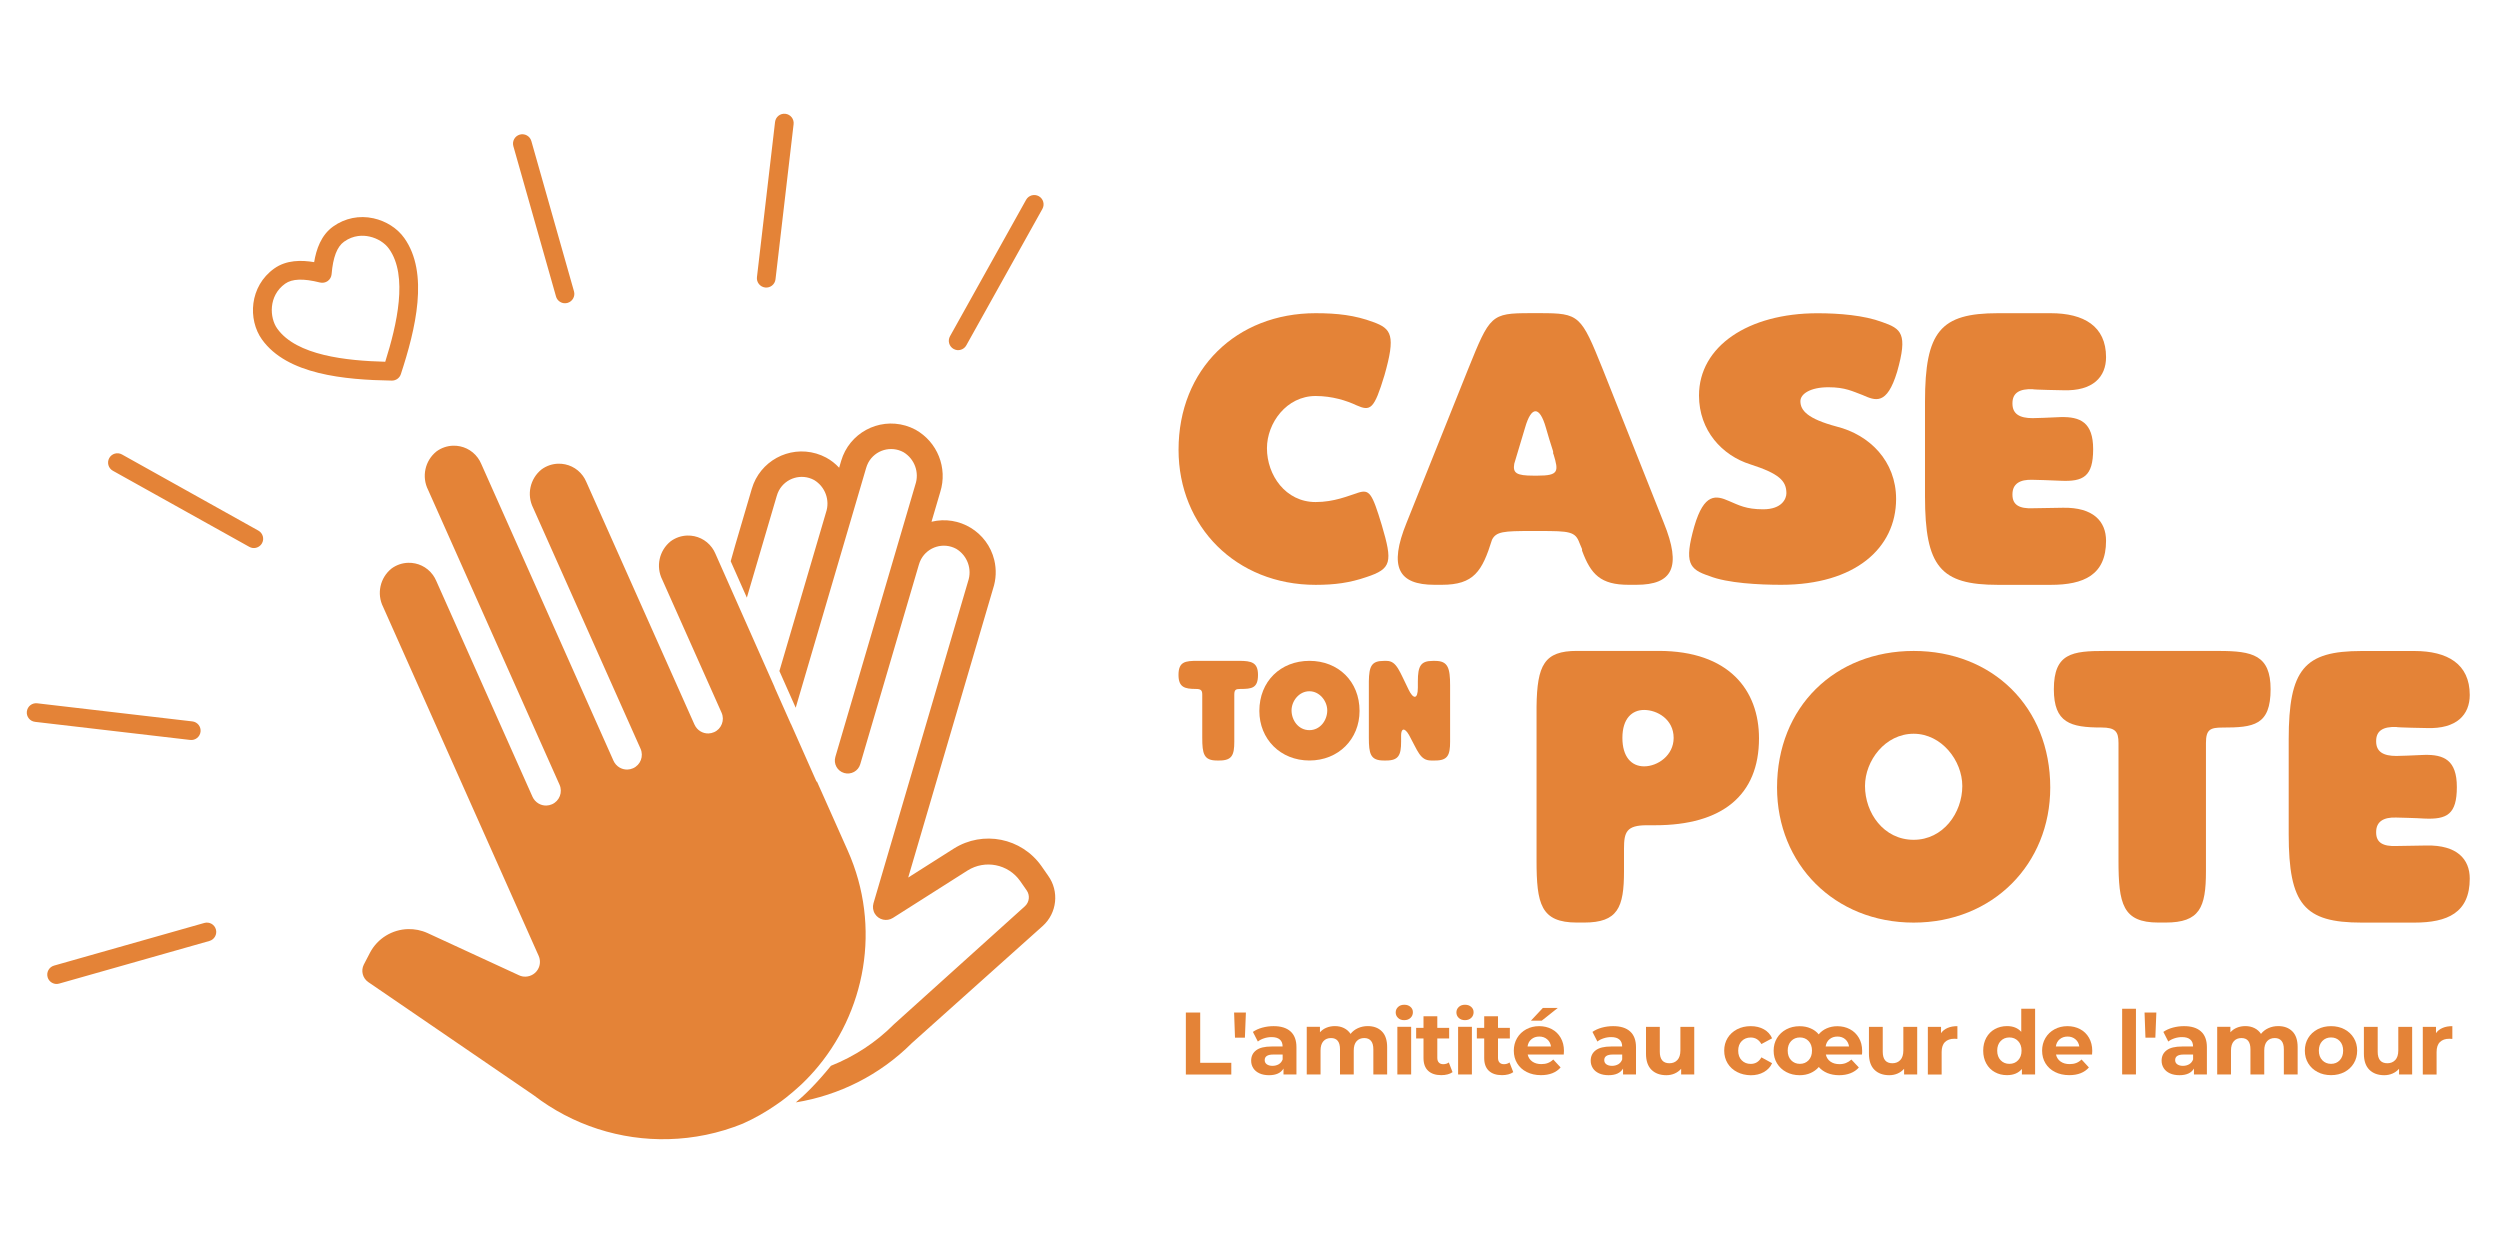 <?xml version="1.0" encoding="utf-8"?>
<!-- Generator: Adobe Illustrator 24.1.2, SVG Export Plug-In . SVG Version: 6.00 Build 0)  -->
<svg version="1.1" id="logo" xmlns="http://www.w3.org/2000/svg" xmlns:xlink="http://www.w3.org/1999/xlink" x="0px" y="0px" viewBox="0 0 500 250" style="fill: #e48337" xml:space="preserve">
<g>
	<g>
		<path  d="M237.17,202.5h2.87v10.06h6.22v2.34h-9.09V202.5z"/>
		<path  d="M246.82,202.5h2.36l-0.2,5.03H247L246.82,202.5z"/>
		<path  d="M258.1,206.28c0.79,0.7,1.19,1.76,1.19,3.18v5.44h-2.59v-1.19c-0.52,0.89-1.49,1.33-2.9,1.33
			c-0.73,0-1.37-0.12-1.91-0.37c-0.54-0.25-0.95-0.59-1.23-1.03c-0.28-0.44-0.43-0.93-0.43-1.49c0-0.89,0.33-1.58,1-2.09
			c0.67-0.51,1.7-0.76,3.09-0.76h2.2c0-0.6-0.18-1.07-0.55-1.39c-0.36-0.32-0.91-0.49-1.65-0.49c-0.51,0-1.01,0.08-1.5,0.24
			c-0.49,0.16-0.91,0.37-1.25,0.65l-0.99-1.93c0.52-0.36,1.14-0.65,1.87-0.85s1.47-0.3,2.24-0.3
			C256.18,205.22,257.31,205.57,258.1,206.28z M255.75,212.85c0.36-0.22,0.63-0.54,0.78-0.97v-0.97h-1.89c-1.13,0-1.7,0.37-1.7,1.11
			c0,0.35,0.14,0.64,0.42,0.84s0.66,0.31,1.14,0.31C254.96,213.17,255.38,213.06,255.75,212.85z"/>
		<path  d="M276.38,206.28c0.7,0.7,1.05,1.76,1.05,3.16v5.45h-2.76v-5.03c0-0.76-0.16-1.32-0.47-1.69
			c-0.31-0.37-0.76-0.56-1.34-0.56c-0.65,0-1.16,0.21-1.54,0.63c-0.38,0.42-0.57,1.04-0.57,1.87v4.78H268v-5.03
			c0-1.5-0.6-2.25-1.8-2.25c-0.64,0-1.15,0.21-1.52,0.63c-0.38,0.42-0.57,1.04-0.57,1.87v4.78h-2.76v-9.53h2.64v1.1
			c0.35-0.4,0.79-0.71,1.3-0.92c0.51-0.21,1.08-0.32,1.69-0.32c0.67,0,1.28,0.13,1.82,0.4c0.54,0.27,0.98,0.65,1.31,1.16
			c0.39-0.5,0.88-0.88,1.48-1.15c0.6-0.27,1.25-0.41,1.96-0.41C274.73,205.22,275.68,205.57,276.38,206.28z"/>
		<path  d="M279.62,203.59c-0.32-0.3-0.48-0.66-0.48-1.1c0-0.44,0.16-0.8,0.48-1.1c0.32-0.3,0.73-0.44,1.24-0.44
			c0.51,0,0.92,0.14,1.24,0.43c0.32,0.28,0.48,0.64,0.48,1.06c0,0.46-0.16,0.84-0.48,1.14c-0.32,0.3-0.73,0.45-1.24,0.45
			C280.35,204.04,279.93,203.89,279.62,203.59z M279.47,205.36h2.76v9.53h-2.76V205.36z"/>
		<path  d="M290.51,214.43c-0.27,0.2-0.61,0.35-1,0.45c-0.4,0.1-0.81,0.15-1.25,0.15c-1.14,0-2.01-0.29-2.63-0.87
			c-0.62-0.58-0.93-1.43-0.93-2.55v-3.91h-1.47v-2.12h1.47v-2.32h2.76v2.32h2.37v2.12h-2.37v3.88c0,0.4,0.1,0.71,0.31,0.93
			c0.21,0.22,0.5,0.33,0.88,0.33c0.44,0,0.81-0.12,1.11-0.35L290.51,214.43z"/>
		<path  d="M291.76,203.59c-0.32-0.3-0.48-0.66-0.48-1.1c0-0.44,0.16-0.8,0.48-1.1c0.32-0.3,0.73-0.44,1.24-0.44
			c0.51,0,0.92,0.14,1.24,0.43c0.32,0.28,0.48,0.64,0.48,1.06c0,0.46-0.16,0.84-0.48,1.14c-0.32,0.3-0.73,0.45-1.24,0.45
			C292.5,204.04,292.08,203.89,291.76,203.59z M291.62,205.36h2.76v9.53h-2.76V205.36z"/>
		<path  d="M302.65,214.43c-0.27,0.2-0.61,0.35-1,0.45c-0.4,0.1-0.81,0.15-1.25,0.15c-1.14,0-2.01-0.29-2.63-0.87
			c-0.62-0.58-0.93-1.43-0.93-2.55v-3.91h-1.47v-2.12h1.47v-2.32h2.76v2.32h2.37v2.12h-2.37v3.88c0,0.4,0.1,0.71,0.31,0.93
			c0.21,0.22,0.5,0.33,0.88,0.33c0.44,0,0.81-0.12,1.11-0.35L302.65,214.43z"/>
		<path  d="M312.75,210.91h-7.21c0.13,0.59,0.44,1.06,0.92,1.4c0.48,0.34,1.09,0.51,1.8,0.51c0.5,0,0.94-0.07,1.32-0.22
			c0.39-0.15,0.74-0.38,1.07-0.7l1.47,1.59c-0.9,1.03-2.21,1.54-3.93,1.54c-1.07,0-2.03-0.21-2.85-0.63c-0.83-0.42-1.46-1-1.91-1.74
			c-0.45-0.74-0.67-1.59-0.67-2.53c0-0.93,0.22-1.77,0.66-2.52c0.44-0.75,1.05-1.33,1.82-1.75c0.77-0.42,1.64-0.63,2.59-0.63
			c0.93,0,1.78,0.2,2.53,0.6c0.76,0.4,1.35,0.98,1.78,1.73c0.43,0.75,0.65,1.62,0.65,2.61C312.8,210.2,312.78,210.45,312.75,210.91z
			 M306.29,207.84c-0.43,0.35-0.69,0.84-0.78,1.45h4.69c-0.09-0.6-0.35-1.08-0.78-1.44c-0.43-0.36-0.94-0.54-1.56-0.54
			C307.23,207.31,306.71,207.49,306.29,207.84z M308.57,201.59h2.98l-3.21,2.55h-2.16L308.57,201.59z"/>
		<path  d="M326.01,206.28c0.79,0.7,1.19,1.76,1.19,3.18v5.44h-2.59v-1.19c-0.52,0.89-1.49,1.33-2.9,1.33
			c-0.73,0-1.37-0.12-1.91-0.37c-0.54-0.25-0.95-0.59-1.23-1.03c-0.28-0.44-0.43-0.93-0.43-1.49c0-0.89,0.33-1.58,1-2.09
			c0.67-0.51,1.7-0.76,3.09-0.76h2.2c0-0.6-0.18-1.07-0.55-1.39c-0.36-0.32-0.91-0.49-1.65-0.49c-0.51,0-1.01,0.08-1.5,0.24
			c-0.49,0.16-0.91,0.37-1.25,0.65l-0.99-1.93c0.52-0.36,1.14-0.65,1.87-0.85s1.47-0.3,2.24-0.3
			C324.09,205.22,325.22,205.57,326.01,206.28z M323.66,212.85c0.36-0.22,0.63-0.54,0.78-0.97v-0.97h-1.89
			c-1.13,0-1.7,0.37-1.7,1.11c0,0.35,0.14,0.64,0.42,0.84s0.66,0.31,1.14,0.31C322.87,213.17,323.29,213.06,323.66,212.85z"/>
		<path  d="M338.85,205.36v9.53h-2.62v-1.13c-0.37,0.41-0.8,0.73-1.31,0.95c-0.51,0.22-1.06,0.33-1.65,0.33
			c-1.25,0-2.24-0.36-2.97-1.08c-0.73-0.72-1.1-1.79-1.1-3.21v-5.38h2.76v4.98c0,1.53,0.64,2.3,1.93,2.3c0.66,0,1.19-0.22,1.59-0.65
			c0.4-0.43,0.6-1.07,0.6-1.92v-4.71H338.85z"/>
		<path  d="M347.41,214.4c-0.81-0.42-1.44-1-1.89-1.74c-0.45-0.74-0.68-1.59-0.68-2.53c0-0.95,0.23-1.79,0.68-2.53
			c0.45-0.74,1.09-1.32,1.89-1.74c0.81-0.42,1.72-0.63,2.74-0.63c1,0,1.88,0.21,2.63,0.63c0.75,0.42,1.3,1.02,1.64,1.8l-2.14,1.15
			c-0.5-0.87-1.21-1.31-2.14-1.31c-0.72,0-1.32,0.24-1.79,0.71c-0.47,0.47-0.71,1.11-0.71,1.93c0,0.81,0.24,1.46,0.71,1.93
			c0.47,0.47,1.07,0.71,1.79,0.71c0.94,0,1.66-0.44,2.14-1.31l2.14,1.17c-0.34,0.76-0.89,1.34-1.64,1.77
			c-0.75,0.43-1.63,0.64-2.63,0.64C349.13,215.03,348.22,214.82,347.41,214.4z"/>
		<path  d="M372.39,210.91h-7.22c0.13,0.6,0.44,1.07,0.92,1.41c0.48,0.34,1.09,0.51,1.82,0.51c0.47,0,0.9-0.08,1.28-0.23
			c0.38-0.15,0.75-0.38,1.09-0.69l1.49,1.59c-0.45,0.51-1.01,0.89-1.68,1.15s-1.43,0.39-2.27,0.39c-0.87,0-1.66-0.15-2.35-0.43
			c-0.69-0.29-1.26-0.69-1.71-1.21c-0.45,0.52-1,0.92-1.65,1.21c-0.65,0.29-1.38,0.43-2.18,0.43c-0.99,0-1.88-0.21-2.67-0.63
			c-0.79-0.42-1.41-1-1.86-1.74c-0.45-0.74-0.67-1.59-0.67-2.53c0-0.95,0.22-1.79,0.67-2.53c0.45-0.74,1.07-1.32,1.86-1.74
			c0.79-0.42,1.68-0.63,2.67-0.63c0.8,0,1.53,0.14,2.19,0.43c0.66,0.28,1.2,0.68,1.62,1.2c0.43-0.52,0.96-0.92,1.6-1.2
			c0.64-0.28,1.35-0.43,2.13-0.43c0.93,0,1.77,0.2,2.52,0.6c0.75,0.4,1.34,0.97,1.78,1.72c0.44,0.74,0.66,1.61,0.66,2.6
			C372.44,210.42,372.42,210.67,372.39,210.91z M361.72,212.05c0.45-0.48,0.68-1.12,0.68-1.92s-0.23-1.44-0.68-1.92
			c-0.45-0.48-1.04-0.72-1.74-0.72s-1.29,0.24-1.75,0.72c-0.46,0.48-0.69,1.12-0.69,1.92s0.23,1.44,0.69,1.92
			c0.46,0.48,1.05,0.72,1.75,0.72S361.26,212.53,361.72,212.05z M365.91,207.84c-0.43,0.35-0.69,0.84-0.78,1.45h4.68
			c-0.09-0.6-0.35-1.08-0.76-1.44c-0.41-0.36-0.93-0.54-1.56-0.54S366.33,207.49,365.91,207.84z"/>
		<path  d="M383.44,205.36v9.53h-2.62v-1.13c-0.37,0.41-0.8,0.73-1.31,0.95s-1.06,0.33-1.65,0.33
			c-1.25,0-2.24-0.36-2.97-1.08c-0.73-0.72-1.1-1.79-1.1-3.21v-5.38h2.76v4.98c0,1.53,0.64,2.3,1.93,2.3c0.66,0,1.19-0.22,1.59-0.65
			c0.4-0.43,0.6-1.07,0.6-1.92v-4.71H383.44z"/>
		<path  d="M389.54,205.58c0.56-0.24,1.21-0.35,1.94-0.35v2.55c-0.31-0.02-0.51-0.03-0.62-0.03
			c-0.79,0-1.41,0.22-1.86,0.66c-0.45,0.44-0.67,1.11-0.67,1.99v4.5h-2.76v-9.53h2.64v1.26
			C388.53,206.16,388.98,205.81,389.54,205.58z"/>
		<path  d="M407.02,201.75v13.14h-2.64v-1.1c-0.69,0.83-1.68,1.24-2.98,1.24c-0.9,0-1.71-0.2-2.43-0.6
			c-0.73-0.4-1.3-0.97-1.71-1.72c-0.41-0.74-0.62-1.6-0.62-2.58s0.21-1.84,0.62-2.59c0.41-0.74,0.98-1.32,1.71-1.72
			c0.73-0.4,1.54-0.6,2.43-0.6c1.22,0,2.17,0.38,2.85,1.15v-4.62H407.02z M403.62,212.05c0.46-0.48,0.69-1.12,0.69-1.92
			s-0.23-1.44-0.69-1.92c-0.46-0.48-1.04-0.72-1.74-0.72c-0.71,0-1.29,0.24-1.75,0.72c-0.46,0.48-0.69,1.12-0.69,1.92
			s0.23,1.44,0.69,1.92c0.46,0.48,1.04,0.72,1.75,0.72C402.59,212.77,403.17,212.53,403.62,212.05z"/>
		<path  d="M418.41,210.91h-7.21c0.13,0.59,0.44,1.06,0.92,1.4c0.48,0.34,1.09,0.51,1.8,0.51c0.5,0,0.94-0.07,1.32-0.22
			c0.39-0.15,0.74-0.38,1.07-0.7l1.47,1.59c-0.9,1.03-2.21,1.54-3.93,1.54c-1.07,0-2.03-0.21-2.85-0.63c-0.83-0.42-1.46-1-1.91-1.74
			c-0.45-0.74-0.67-1.59-0.67-2.53c0-0.93,0.22-1.77,0.66-2.52c0.44-0.75,1.05-1.33,1.82-1.75c0.77-0.42,1.64-0.63,2.59-0.63
			c0.93,0,1.78,0.2,2.53,0.6c0.76,0.4,1.35,0.98,1.78,1.73c0.43,0.75,0.65,1.62,0.65,2.61C418.46,210.2,418.45,210.45,418.41,210.91
			z M411.95,207.84c-0.43,0.35-0.69,0.84-0.78,1.45h4.69c-0.09-0.6-0.35-1.08-0.78-1.44c-0.43-0.36-0.94-0.54-1.56-0.54
			C412.9,207.31,412.37,207.49,411.95,207.84z"/>
		<path  d="M424.43,201.75h2.76v13.14h-2.76V201.75z"/>
		<path  d="M428.91,202.5h2.36l-0.2,5.03h-1.98L428.91,202.5z"/>
		<path  d="M440.19,206.28c0.79,0.7,1.19,1.76,1.19,3.18v5.44h-2.59v-1.19c-0.52,0.89-1.49,1.33-2.9,1.33
			c-0.73,0-1.37-0.12-1.91-0.37c-0.54-0.25-0.95-0.59-1.23-1.03c-0.28-0.44-0.43-0.93-0.43-1.49c0-0.89,0.33-1.58,1-2.09
			c0.67-0.51,1.7-0.76,3.09-0.76h2.2c0-0.6-0.18-1.07-0.55-1.39c-0.36-0.32-0.91-0.49-1.65-0.49c-0.51,0-1.01,0.08-1.5,0.24
			c-0.49,0.16-0.91,0.37-1.25,0.65l-0.99-1.93c0.52-0.36,1.14-0.65,1.87-0.85s1.47-0.3,2.24-0.3
			C438.27,205.22,439.4,205.57,440.19,206.28z M437.84,212.85c0.36-0.22,0.63-0.54,0.78-0.97v-0.97h-1.89c-1.13,0-1.7,0.37-1.7,1.11
			c0,0.35,0.14,0.64,0.42,0.84s0.66,0.31,1.14,0.31C437.05,213.17,437.47,213.06,437.84,212.85z"/>
		<path  d="M458.48,206.28c0.7,0.7,1.05,1.76,1.05,3.16v5.45h-2.76v-5.03c0-0.76-0.16-1.32-0.47-1.69
			c-0.31-0.37-0.76-0.56-1.34-0.56c-0.65,0-1.16,0.21-1.54,0.63c-0.38,0.42-0.57,1.04-0.57,1.87v4.78h-2.76v-5.03
			c0-1.5-0.6-2.25-1.8-2.25c-0.64,0-1.15,0.21-1.52,0.63c-0.38,0.42-0.57,1.04-0.57,1.87v4.78h-2.76v-9.53h2.64v1.1
			c0.35-0.4,0.79-0.71,1.3-0.92c0.51-0.21,1.08-0.32,1.69-0.32c0.67,0,1.28,0.13,1.82,0.4c0.54,0.27,0.98,0.65,1.31,1.16
			c0.39-0.5,0.88-0.88,1.48-1.15c0.6-0.27,1.25-0.41,1.96-0.41C456.83,205.22,457.77,205.57,458.48,206.28z"/>
		<path  d="M463.51,214.4c-0.8-0.42-1.42-1-1.87-1.74c-0.45-0.74-0.67-1.59-0.67-2.53c0-0.95,0.22-1.79,0.67-2.53
			s1.07-1.32,1.87-1.74c0.8-0.42,1.7-0.63,2.7-0.63s1.9,0.21,2.69,0.63c0.79,0.42,1.41,1,1.86,1.74s0.67,1.59,0.67,2.53
			c0,0.94-0.22,1.79-0.67,2.53c-0.45,0.74-1.07,1.33-1.86,1.74c-0.79,0.42-1.69,0.63-2.69,0.63S464.3,214.82,463.51,214.4z
			 M467.95,212.05c0.45-0.48,0.68-1.12,0.68-1.92s-0.23-1.44-0.68-1.92c-0.45-0.48-1.04-0.72-1.74-0.72s-1.29,0.24-1.75,0.72
			c-0.46,0.48-0.69,1.12-0.69,1.92s0.23,1.44,0.69,1.92c0.46,0.48,1.05,0.72,1.75,0.72S467.5,212.53,467.95,212.05z"/>
		<path  d="M482.43,205.36v9.53h-2.62v-1.13c-0.37,0.41-0.8,0.73-1.31,0.95c-0.51,0.22-1.06,0.33-1.65,0.33
			c-1.25,0-2.24-0.36-2.97-1.08c-0.73-0.72-1.1-1.79-1.1-3.21v-5.38h2.76v4.98c0,1.53,0.64,2.3,1.93,2.3c0.66,0,1.19-0.22,1.59-0.65
			c0.4-0.43,0.6-1.07,0.6-1.92v-4.71H482.43z"/>
		<path  d="M488.53,205.58c0.56-0.24,1.21-0.35,1.94-0.35v2.55c-0.31-0.02-0.51-0.03-0.62-0.03
			c-0.79,0-1.41,0.22-1.86,0.66c-0.45,0.44-0.67,1.11-0.67,1.99v4.5h-2.76v-9.53h2.64v1.26
			C487.52,206.16,487.97,205.81,488.53,205.58z"/>
	</g>
	<path  d="M208.54,185.2l-26.18,23.43c-6.4,6.39-14.55,10.44-23.19,11.85c1.79-1.49,4.13-3.77,7.02-7.32
		c4.66-1.86,8.98-4.65,12.63-8.33l26.17-23.59c0.88-0.81,1.04-2.15,0.36-3.14l-1.33-1.91c-2.39-3.38-7.01-4.29-10.51-2.09
		l-14.94,9.49c-1.21,0.76-2.82,0.4-3.58-0.81c-0.4-0.63-0.5-1.4-0.3-2.11l18.92-64.39c0.85-2.46-0.14-5.17-2.36-6.51
		c-2.52-1.37-5.67-0.44-7.04,2.08c-0.19,0.36-0.34,0.73-0.45,1.13l-11.71,39.86c-0.4,1.38-1.85,2.16-3.22,1.76
		c-1.38-0.4-2.16-1.85-1.76-3.22l15.99-54.43c0.85-2.46-0.14-5.17-2.36-6.51c-2.52-1.37-5.67-0.44-7.04,2.08
		c-0.19,0.36-0.34,0.73-0.45,1.13l-14.07,47.9l-3.26-7.34l9.31-31.69c0.85-2.46-0.14-5.17-2.36-6.51c-2.52-1.37-5.67-0.44-7.04,2.08
		c-0.19,0.36-0.34,0.73-0.45,1.13l-5.97,20.31l-3.23-7.28c0.5-1.76,0.89-3.16,0.89-3.16l3.33-11.33c1.61-5.5,7.38-8.66,12.89-7.05
		c0.68,0.2,1.34,0.47,1.96,0.8c0.98,0.53,1.87,1.22,2.62,2.04l0.4-1.37c1.61-5.5,7.38-8.66,12.89-7.05c0.68,0.2,1.34,0.47,1.96,0.8
		c4.41,2.45,6.48,7.66,4.97,12.47l-1.75,5.95c5.57-1.36,11.19,2.06,12.55,7.64c0.46,1.9,0.38,3.89-0.24,5.75l-16.97,57.77l9.12-5.79
		c5.85-3.69,13.55-2.15,17.53,3.5l1.33,1.91C211.88,178.26,211.42,182.61,208.54,185.2z M156.22,220.27c0.34-0.25,0.67-0.5,1-0.76
		c0.43-0.34,0.88-0.7,1.34-1.1c0.47-0.4,0.93-0.8,1.37-1.21c0.2-0.18,0.4-0.37,0.6-0.56c0.56-0.54,1.11-1.1,1.63-1.67
		c0.18-0.2,0.36-0.39,0.53-0.59c0,0,0,0,0.01,0c10.43-11.77,13.66-28.99,6.84-44.28l-6.15-13.8l-0.08,0.04l-5.12-11.55l-0.01,0.02
		l-3.26-7.33l0.01-0.03l-11.59-26.13l0,0l-0.26-0.59c-0.18-0.43-0.41-0.83-0.68-1.2c-1.19-1.63-3.05-2.47-4.93-2.42
		c-1.16,0.03-2.32,0.4-3.33,1.14c-2.31,1.85-3.01,5.06-1.68,7.7l9.44,21.17l2.41,5.41c0.17,0.38,0.25,0.77,0.26,1.15
		c0.01,0.77-0.28,1.52-0.81,2.09c-0.26,0.27-0.57,0.5-0.94,0.66c-0.37,0.16-0.75,0.25-1.13,0.26c-1.16,0.03-2.27-0.63-2.78-1.75
		l-0.04-0.08l-21.62-48.5c-0.18-0.43-0.41-0.83-0.68-1.2c-1.19-1.63-3.05-2.47-4.93-2.42c-1.16,0.03-2.32,0.4-3.33,1.14
		c-2.31,1.85-3.01,5.06-1.68,7.7l21.48,48.17c0.66,1.49-0.01,3.24-1.5,3.9c-0.37,0.16-0.75,0.25-1.13,0.26
		c-1.16,0.03-2.27-0.63-2.78-1.75L96.24,92.76c-0.18-0.43-0.41-0.83-0.68-1.2c-1.19-1.63-3.05-2.47-4.93-2.42
		c-1.16,0.03-2.32,0.4-3.33,1.14c-2.31,1.85-3.01,5.06-1.68,7.7l26.29,58.97c0.66,1.49-0.01,3.24-1.5,3.9
		c-0.37,0.16-0.75,0.25-1.13,0.26c-1.16,0.03-2.27-0.63-2.78-1.75l-19.25-43.18c-0.18-0.43-0.41-0.83-0.68-1.2
		c-1.19-1.63-3.05-2.47-4.93-2.42c-1.16,0.03-2.32,0.4-3.33,1.14c-2.31,1.85-3.01,5.06-1.68,7.7l31.1,69.77
		c0.34,0.77,0.34,1.66-0.01,2.43c-0.48,1.06-1.52,1.7-2.61,1.73c-0.44,0.01-0.88-0.07-1.3-0.27l-18.29-8.44
		c-1.27-0.58-2.6-0.83-3.91-0.8c-3.12,0.08-6.09,1.81-7.63,4.75l-1.22,2.35c-0.62,1.22-0.24,2.71,0.88,3.49l33.1,22.64
		c7.83,6.02,17.38,9.03,26.96,8.78c5.03-0.13,10.07-1.15,14.88-3.11c2.39-1.07,4.62-2.35,6.7-3.79c0,0,0,0-0.01,0
		C155.55,220.75,155.87,220.52,156.22,220.27z M111.2,59.29c0.21,0.75,0.85,1.26,1.58,1.35c0.24,0.03,0.48,0.01,0.73-0.06
		c0.99-0.28,1.57-1.32,1.29-2.31l-8.53-30.06c-0.28-0.99-1.32-1.57-2.31-1.29c-0.99,0.28-1.57,1.32-1.29,2.31L111.2,59.29z
		 M51.67,106.12L24.39,90.89c-0.9-0.5-2.04-0.18-2.54,0.72c-0.5,0.9-0.18,2.04,0.72,2.54l27.29,15.22c0.22,0.12,0.46,0.2,0.69,0.23
		c0.73,0.08,1.47-0.27,1.85-0.95C52.9,107.76,52.57,106.62,51.67,106.12z M40.11,146.35c0.12-1.02-0.61-1.95-1.64-2.07l-31.03-3.62
		c-1.03-0.12-1.95,0.61-2.07,1.64s0.61,1.95,1.64,2.07l31.03,3.62C39.06,148.11,39.99,147.37,40.11,146.35z M40.87,184.59
		l-30.06,8.53c-0.99,0.28-1.57,1.32-1.29,2.31c0.21,0.75,0.85,1.26,1.58,1.35c0.24,0.03,0.48,0.01,0.73-0.06l30.06-8.53
		c0.99-0.28,1.57-1.32,1.29-2.31C42.9,184.88,41.86,184.31,40.87,184.59z M190.72,69.79c0.22,0.12,0.46,0.2,0.69,0.23
		c0.73,0.08,1.47-0.27,1.85-0.95l15.22-27.29c0.5-0.9,0.18-2.04-0.72-2.54c-0.9-0.5-2.04-0.18-2.54,0.72L190,67.25
		C189.5,68.15,189.82,69.29,190.72,69.79z M153.03,57.5c1.03,0.12,1.95-0.61,2.07-1.64l3.62-31.03c0.12-1.02-0.61-1.95-1.64-2.07
		c-1.03-0.12-1.95,0.61-2.07,1.64l-3.62,31.03C151.27,56.45,152.01,57.38,153.03,57.5z M80.17,74.83
		c2.95-8.99,5.68-20.21,0.68-27.23c-1.39-1.95-3.63-3.38-6.15-3.94c-2.84-0.63-5.71-0.04-8.07,1.64c-2.42,1.73-3.38,4.58-3.8,7.13
		c-2.54-0.43-5.55-0.46-7.98,1.27l0,0c-4.99,3.56-5.3,10.21-2.46,14.19c5.01,7.02,16.51,8.08,25.97,8.23c0.01,0,0.02,0,0.03,0
		C79.2,76.12,79.92,75.6,80.17,74.83z M57.03,56.74c1.39-1,3.67-1.07,6.96-0.24c0.53,0.13,1.1,0.03,1.55-0.29
		c0.45-0.32,0.73-0.82,0.78-1.37c0.28-3.38,1.09-5.5,2.49-6.5c1.9-1.36,3.82-1.31,5.09-1.03c1.6,0.35,3.07,1.27,3.91,2.46
		c3.85,5.39,1.57,15.18-0.76,22.58c-7.76-0.2-17.76-1.24-21.6-6.63C53.92,63.59,53.62,59.17,57.03,56.74L57.03,56.74z"/>
	<g>
		<g>
			<path  d="M276.89,75.06c-2.07,6.83-2.79,7.24-5.59,6c-1.97-0.93-4.86-1.86-8.18-1.86c-5.79,0-9.73,5.38-9.73,10.45
				c0,5.38,3.72,10.76,9.73,10.76c3.72,0,6.52-1.24,8.49-1.86c2.28-0.72,2.79,0,4.76,6.52c2.17,7.35,1.97,8.69-3.1,10.35
				c-3.31,1.14-6.31,1.55-10.14,1.55c-15.93,0-27.42-11.69-27.42-27.01c0-16.14,11.59-27.32,27.42-27.32
				c4.35,0,7.87,0.41,11.49,1.76C278.33,65.74,279.16,67.09,276.89,75.06z"/>
			<path  d="M315.89,108.58c-0.83-2.28-1.97-2.38-7.97-2.38h-1.66c-5.48,0-7.04,0.1-7.86,1.76c-1.97,6.31-3.62,9-10.04,9
				h-1.45c-7.24,0-9.21-3.52-5.59-12.42c0-0.1,12.31-30.63,12.31-30.73c4.35-10.76,4.55-11.18,12.42-11.18h1.97
				c7.87,0,8.18,0.41,12.52,11.18c0,0.1,12.21,30.63,12.21,30.73c3.62,8.9,1.76,12.42-5.48,12.42h-1.55c-5.59,0-7.55-2.07-9.31-6.83
				c0-0.1,0-0.21,0-0.31L315.89,108.58z M305.02,85.51l-2.17,7.24c-0.31,1.86,0.41,2.38,3.83,2.38h0.83c4.24,0,4.24-0.83,3.21-4.24
				c-0.1-0.1-0.1-0.31-0.1-0.62c-0.52-1.66-1.03-3.21-1.45-4.76C307.92,81.16,306.27,81.16,305.02,85.51z"/>
			<path  d="M356.24,116.96c-4.34,0-10.76-0.31-14.38-1.76c-4.03-1.34-5.07-2.59-3-9.93c1.97-6.73,4.35-6.21,6.93-5.07
				c1.97,0.83,3.41,1.66,6.83,1.66c3.83,0,4.66-2.17,4.66-3.21c0-2.48-1.45-3.93-7.24-5.79c-5.59-1.76-10.24-6.73-10.24-13.76
				c0-9.83,9.83-16.45,23.7-16.45c4.35,0,9.31,0.41,12.93,1.76c3.83,1.34,5.17,2.28,3,9.93c-2.07,6.83-4.35,5.79-6.93,4.66
				c-1.97-0.72-3.42-1.55-6.83-1.55c-3.62,0-5.59,1.34-5.59,2.79c0,1.86,1.45,3.52,7.24,5.07c6.62,1.66,11.9,6.93,11.9,14.49
				C379.21,109.62,371.03,116.96,356.24,116.96z"/>
			<path  d="M406.52,95.96c-2.59-0.1-4.03,0.83-4.03,2.9v0.1c0,2.07,1.45,2.79,4.03,2.69c0.1,0,6-0.1,6.1-0.1
				c6-0.1,8.59,2.69,8.59,6.62c0,6.83-4.45,8.8-11.07,8.8h-10.55c-11.49,0-14.59-3.62-14.59-17.69V80.33
				c0-14.07,3.1-17.69,14.59-17.69h10.55c6.62,0,11.07,2.59,11.07,8.79c0,3.93-2.59,6.83-8.59,6.62c-0.1,0-6-0.1-6.1-0.21
				c-2.59-0.1-4.03,0.72-4.03,2.79v0.1c0,2.07,1.45,2.9,4.03,2.9c0.1,0,3.83-0.1,5.59-0.21c3.93-0.1,6.52,1.03,6.52,6.42
				c0,5.48-1.97,6.52-6.52,6.31C410.76,96.06,406.62,95.96,406.52,95.96z"/>
		</g>
		<g>
			<path  d="M235.7,134.98c0-2.66,1.37-2.81,3.76-2.81h8.35c2.47,0,3.79,0.3,3.79,2.81c0,2.66-1.25,2.81-3.53,2.81
				c-0.91,0-1.21,0.15-1.21,1.14v9.41c0,2.66-0.46,3.76-2.96,3.76h-0.53c-2.62,0-2.92-1.37-2.92-4.55v-8.62
				c0-0.83-0.23-1.14-1.25-1.14C236.92,137.79,235.7,137.45,235.7,134.98z"/>
			<path  d="M271.91,142.19c0,5.62-4.21,9.91-10.02,9.91s-10.02-4.29-10.02-9.91c0-5.92,4.25-10.02,10.02-10.02
				C267.65,132.17,271.91,136.27,271.91,142.19z M265.45,142.08c0-1.86-1.52-3.83-3.57-3.83c-2.09,0-3.57,1.97-3.57,3.83
				c0,1.97,1.37,3.95,3.57,3.95C264.05,146.03,265.45,144.05,265.45,142.08z"/>
			<path  d="M286.21,152.1c-2.2,0-2.66-1.94-4.4-5.09c-0.91-1.59-1.59-1.33-1.59,0.08v1.25c0,2.66-0.49,3.76-2.96,3.76
				h-0.53c-2.66,0-2.96-1.37-2.96-4.55v-11.27c0.04-3.07,0.57-4.1,2.96-4.1h0.61c2.01,0,2.58,2.16,4.37,5.73
				c0.91,1.9,1.86,2.09,1.86-0.38v-1.25c0-3.07,0.57-4.1,2.96-4.1h0.53c2.54,0,2.96,1.44,2.96,4.89v11.27
				c0,2.66-0.46,3.76-2.96,3.76H286.21z"/>
		</g>
		<g>
			<path  d="M324.8,169.72v4.55c0,7.24-1.24,10.24-7.97,10.24h-1.45c-7.24,0-8.07-3.73-8.07-12.42v-30.73
				c0.1-8.38,1.55-11.18,8.07-11.18h16.35c14.07,0,20.07,7.86,20.07,17.49c0,11.38-7.35,17.38-20.8,17.38h-1.66
				C325.31,165.06,324.8,166.41,324.8,169.72z M328.83,141.99c-2.38,0-4.35,1.66-4.35,5.59c0,3.73,1.76,5.69,4.35,5.69
				c2.69,0,5.9-2.17,5.9-5.69C334.73,143.85,331.42,141.99,328.83,141.99z"/>
			<path  d="M410.05,157.51c0,15.31-11.49,27.01-27.32,27.01c-15.83,0-27.32-11.69-27.32-27.01
				c0-16.14,11.59-27.32,27.32-27.32C398.46,130.19,410.05,141.37,410.05,157.51z M392.46,157.2c0-5.07-4.14-10.45-9.73-10.45
				c-5.69,0-9.73,5.38-9.73,10.45c0,5.38,3.73,10.76,9.73,10.76C388.63,167.96,392.46,162.58,392.46,157.2z"/>
			<path  d="M410.77,137.85c0-7.24,3.72-7.66,10.24-7.66h22.76c6.73,0,10.35,0.83,10.35,7.66c0,7.24-3.42,7.66-9.62,7.66
				c-2.48,0-3.31,0.41-3.31,3.1v25.66c0,7.24-1.24,10.24-8.07,10.24h-1.45c-7.14,0-7.97-3.73-7.97-12.42v-23.49
				c0-2.28-0.62-3.1-3.41-3.1C414.08,145.5,410.77,144.57,410.77,137.85z"/>
			<path  d="M479.26,163.51c-2.59-0.1-4.03,0.83-4.03,2.9v0.1c0,2.07,1.45,2.79,4.03,2.69c0.1,0,6-0.1,6.1-0.1
				c6-0.1,8.59,2.69,8.59,6.62c0,6.83-4.45,8.8-11.07,8.8h-10.55c-11.49,0-14.59-3.62-14.59-17.69v-18.94
				c0-14.07,3.1-17.69,14.59-17.69h10.55c6.62,0,11.07,2.59,11.07,8.79c0,3.93-2.59,6.83-8.59,6.62c-0.1,0-6-0.1-6.1-0.21
				c-2.59-0.1-4.03,0.72-4.03,2.79v0.1c0,2.07,1.45,2.9,4.03,2.9c0.1,0,3.83-0.1,5.59-0.21c3.93-0.1,6.52,1.03,6.52,6.42
				c0,5.48-1.97,6.52-6.52,6.31C483.5,163.61,479.37,163.51,479.26,163.51z"/>
		</g>
	</g>
</g>
</svg>
